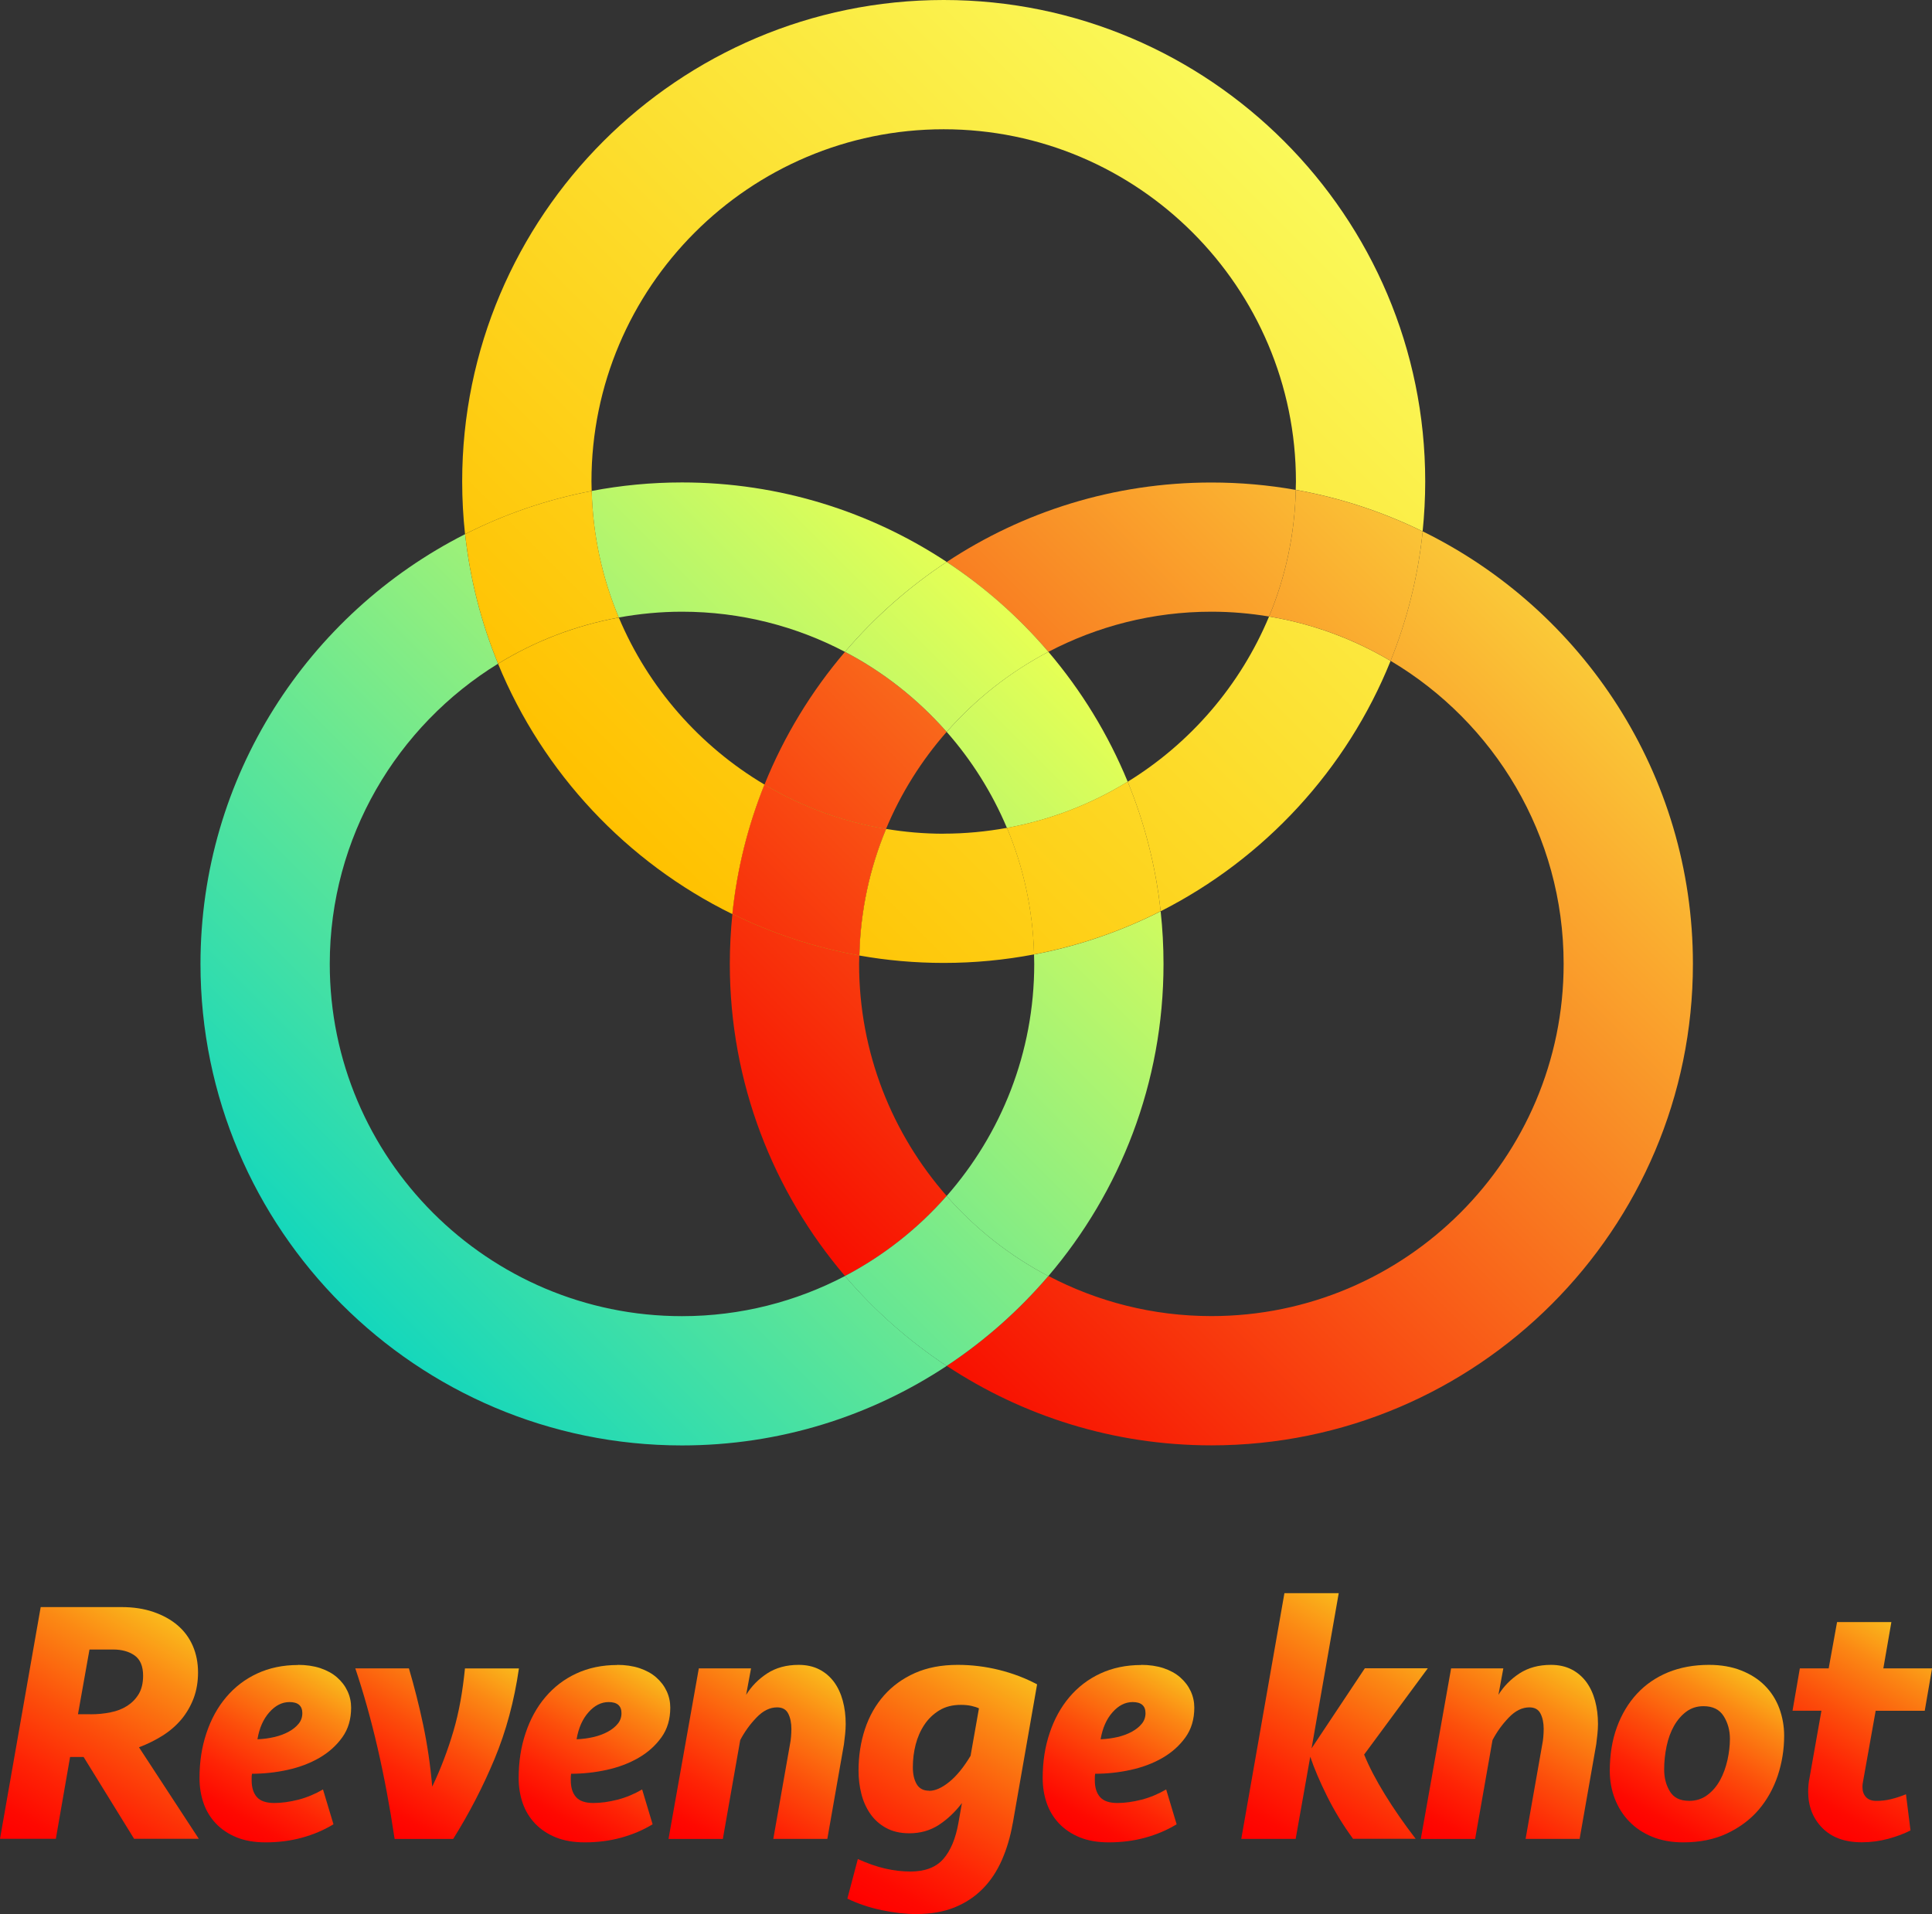 <?xml version="1.0" encoding="UTF-8"?><svg id="_レイヤー_2" xmlns="http://www.w3.org/2000/svg" xmlns:xlink="http://www.w3.org/1999/xlink" viewBox="0 0 276.77 274.23"><rect x="0" y="0" width="276.77" height="274.23" fill="#333333" stroke="none"/><defs><style>.cls-1{fill:none;}.cls-2{fill:url(#_名称未設定グラデーション_465);}.cls-3{fill:url(#_名称未設定グラデーション_457);}.cls-4{fill:url(#_名称未設定グラデーション_447);}.cls-5{fill:url(#_名称未設定グラデーション_496);}.cls-6{fill:url(#_名称未設定グラデーション_447-6);}.cls-7{fill:url(#_名称未設定グラデーション_447-3);}.cls-8{fill:url(#_名称未設定グラデーション_447-4);}.cls-9{fill:url(#_名称未設定グラデーション_447-2);}.cls-10{fill:url(#_名称未設定グラデーション_447-5);}.cls-11{fill:url(#_名称未設定グラデーション_457-6);}.cls-12{fill:url(#_名称未設定グラデーション_457-4);}.cls-13{fill:url(#_名称未設定グラデーション_457-5);}.cls-14{fill:url(#_名称未設定グラデーション_457-3);}.cls-15{fill:url(#_名称未設定グラデーション_457-2);}.cls-16{fill:url(#_名称未設定グラデーション_465-2);}.cls-17{fill:url(#_名称未設定グラデーション_465-3);}.cls-18{fill:url(#_名称未設定グラデーション_465-6);}.cls-19{fill:url(#_名称未設定グラデーション_465-7);}.cls-20{fill:url(#_名称未設定グラデーション_465-4);}.cls-21{fill:url(#_名称未設定グラデーション_465-5);}.cls-22{fill:url(#_名称未設定グラデーション_496-2);}.cls-23{fill:url(#_名称未設定グラデーション_496-3);}.cls-24{fill:url(#_名称未設定グラデーション_496-5);}.cls-25{fill:url(#_名称未設定グラデーション_496-6);}.cls-26{fill:url(#_名称未設定グラデーション_496-7);}.cls-27{fill:url(#_名称未設定グラデーション_496-8);}.cls-28{fill:url(#_名称未設定グラデーション_496-9);}.cls-29{fill:url(#_名称未設定グラデーション_496-4);}.cls-30{fill:url(#_名称未設定グラデーション_496-10);}.cls-31{fill:url(#_名称未設定グラデーション_496-11);}</style><linearGradient id="_名称未設定グラデーション_496" x1="5.67" y1="266.74" x2="25.36" y2="232.64" gradientUnits="userSpaceOnUse"><stop offset="0" stop-color="red"/><stop offset=".11" stop-color="#fe0901"/><stop offset=".29" stop-color="#fe2405"/><stop offset=".52" stop-color="#fc4f0b"/><stop offset=".8" stop-color="#fb8914"/><stop offset="1" stop-color="#faba1c"/></linearGradient><linearGradient id="_名称未設定グラデーション_496-2" x1="33.63" y1="263.19" x2="47.25" y2="239.6" xlink:href="#_名称未設定グラデーション_496"/><linearGradient id="_名称未設定グラデーション_496-3" x1="52.3" y1="261.01" x2="67.32" y2="234.98" xlink:href="#_名称未設定グラデーション_496"/><linearGradient id="_名称未設定グラデーション_496-4" x1="79.34" y1="263.19" x2="92.96" y2="239.6" xlink:href="#_名称未設定グラデーション_496"/><linearGradient id="_名称未設定グラデーション_496-5" x1="100.63" y1="266.27" x2="116.55" y2="238.71" xlink:href="#_名称未設定グラデーション_496"/><linearGradient id="_名称未設定グラデーション_496-6" x1="124.09" y1="273.58" x2="144.17" y2="238.79" xlink:href="#_名称未設定グラデーション_496"/><linearGradient id="_名称未設定グラデーション_496-7" x1="154.42" y1="263.19" x2="168.04" y2="239.6" xlink:href="#_名称未設定グラデーション_496"/><linearGradient id="_名称未設定グラデーション_496-8" x1="181.88" y1="265.81" x2="200.61" y2="233.36" xlink:href="#_名称未設定グラデーション_496"/><linearGradient id="_名称未設定グラデーション_496-9" x1="208.41" y1="266.27" x2="224.32" y2="238.71" xlink:href="#_名称未設定グラデーション_496"/><linearGradient id="_名称未設定グラデーション_496-10" x1="236.23" y1="263" x2="249.84" y2="239.42" xlink:href="#_名称未設定グラデーション_496"/><linearGradient id="_名称未設定グラデーション_496-11" x1="259.59" y1="261.32" x2="274.95" y2="234.72" xlink:href="#_名称未設定グラデーション_496"/><linearGradient id="_名称未設定グラデーション_465" x1="116.99" y1="148.29" x2="214.5" y2="50.78" gradientUnits="userSpaceOnUse"><stop offset="0" stop-color="#ffc100"/><stop offset="1" stop-color="#faf959"/></linearGradient><linearGradient id="_名称未設定グラデーション_465-2" x1="84.93" y1="116.23" x2="182.44" y2="18.71" xlink:href="#_名称未設定グラデーション_465"/><linearGradient id="_名称未設定グラデーション_465-3" x1="127.3" y1="158.6" x2="224.81" y2="61.09" xlink:href="#_名称未設定グラデーション_465"/><linearGradient id="_名称未設定グラデーション_465-4" x1="81" y1="112.3" x2="178.51" y2="14.79" xlink:href="#_名称未設定グラデーション_465"/><linearGradient id="_名称未設定グラデーション_457" x1="90.52" y1="152.61" x2="188.03" y2="55.09" gradientUnits="userSpaceOnUse"><stop offset="0" stop-color="#f80e00"/><stop offset="1" stop-color="#fac938"/></linearGradient><linearGradient id="_名称未設定グラデーション_457-2" x1="141.23" y1="203.32" x2="238.74" y2="105.8" xlink:href="#_名称未設定グラデーション_457"/><linearGradient id="_名称未設定グラデーション_457-3" x1="104.71" y1="166.79" x2="202.22" y2="69.28" xlink:href="#_名称未設定グラデーション_457"/><linearGradient id="_名称未設定グラデーション_457-4" x1="83.99" y1="146.08" x2="181.5" y2="48.57" xlink:href="#_名称未設定グラデーション_457"/><linearGradient id="_名称未設定グラデーション_465-5" x1="104.83" y1="136.13" x2="202.34" y2="38.62" xlink:href="#_名称未設定グラデーション_465"/><linearGradient id="_名称未設定グラデーション_457-5" x1="89.44" y1="151.52" x2="186.95" y2="54.01" xlink:href="#_名称未設定グラデーション_457"/><linearGradient id="_名称未設定グラデーション_457-6" x1="106.39" y1="168.47" x2="203.9" y2="70.96" xlink:href="#_名称未設定グラデーション_457"/><linearGradient id="_名称未設定グラデーション_447" x1="85.51" y1="223.43" x2="183.02" y2="125.92" gradientUnits="userSpaceOnUse"><stop offset="0" stop-color="#14d7bc"/><stop offset="1" stop-color="#e6ff54"/></linearGradient><linearGradient id="_名称未設定グラデーション_447-2" x1="59.51" y1="197.43" x2="157.02" y2="99.92" xlink:href="#_名称未設定グラデーション_447"/><linearGradient id="_名称未設定グラデーション_447-3" x1="48.45" y1="186.36" x2="145.96" y2="88.85" xlink:href="#_名称未設定グラデーション_447"/><linearGradient id="_名称未設定グラデーション_447-4" x1="23.85" y1="161.77" x2="121.36" y2="64.26" xlink:href="#_名称未設定グラデーション_447"/><linearGradient id="_名称未設定グラデーション_465-6" x1="64.42" y1="95.72" x2="161.93" y2="-1.79" xlink:href="#_名称未設定グラデーション_465"/><linearGradient id="_名称未設定グラデーション_465-7" x1="124.27" y1="155.57" x2="221.78" y2="58.06" xlink:href="#_名称未設定グラデーション_465"/><linearGradient id="_名称未設定グラデーション_447-5" x1="45.47" y1="183.39" x2="142.98" y2="85.88" xlink:href="#_名称未設定グラデーション_447"/><linearGradient id="_名称未設定グラデーション_447-6" x1="90.34" y1="228.26" x2="187.85" y2="130.74" xlink:href="#_名称未設定グラデーション_447"/></defs><g id="_レイヤー_1-2"><g><path class="cls-5" d="M28.37,239.63c0,1.33-.21,2.55-.62,3.66-.42,1.11-1,2.12-1.74,3.02-.75,.9-1.65,1.68-2.69,2.34-1.05,.66-2.19,1.23-3.41,1.69l8.57,13.11h-9.27l-7.23-11.72h-1.94l-2.04,11.72H0l5.83-33.2h11.57c1.69,0,3.22,.23,4.59,.7,1.36,.47,2.52,1.11,3.46,1.92,.95,.81,1.67,1.79,2.17,2.94,.5,1.15,.75,2.42,.75,3.81Zm-15.4,5.98c1,0,1.95-.09,2.87-.28,.91-.18,1.71-.49,2.39-.93,.68-.44,1.23-1,1.65-1.7,.41-.7,.62-1.57,.62-2.61,0-1.37-.41-2.34-1.22-2.91-.81-.57-1.84-.85-3.07-.85h-3.39l-1.65,9.27h1.79Z"/><path class="cls-22" d="M42.67,238.53c1.2,0,2.27,.16,3.22,.47,.95,.32,1.75,.76,2.39,1.32,.65,.57,1.15,1.22,1.5,1.97s.52,1.54,.52,2.37c0,1.66-.42,3.08-1.27,4.26-.85,1.18-1.94,2.16-3.29,2.94-1.35,.78-2.87,1.35-4.56,1.72-1.69,.37-3.39,.55-5.08,.55-.03,.2-.05,.37-.05,.5v.45c0,1.03,.25,1.83,.75,2.39,.5,.57,1.33,.85,2.49,.85,1.06,0,2.21-.16,3.44-.47,1.23-.32,2.41-.81,3.54-1.47l1.5,4.99c-1.36,.83-2.87,1.47-4.51,1.92s-3.38,.67-5.21,.67c-1.6,0-2.98-.24-4.16-.72-1.18-.48-2.17-1.15-2.97-1.99-.8-.85-1.39-1.83-1.77-2.94-.38-1.11-.57-2.3-.57-3.56,0-2.33,.33-4.48,1-6.46,.66-1.98,1.6-3.69,2.82-5.13s2.69-2.58,4.44-3.39c1.74-.81,3.7-1.22,5.86-1.22Zm-1.2,5.33c-1.06,0-2.03,.49-2.89,1.47-.87,.98-1.43,2.27-1.7,3.86,.83-.03,1.64-.14,2.42-.32,.78-.18,1.47-.44,2.07-.77,.6-.33,1.07-.71,1.42-1.15,.35-.43,.52-.93,.52-1.5,0-1.06-.62-1.59-1.84-1.59Z"/><path class="cls-23" d="M56.53,263.46c-1.36-9.17-3.24-17.32-5.63-24.43h7.68c.76,2.59,1.45,5.28,2.04,8.08s1.03,5.75,1.3,8.87c.63-1.33,1.2-2.65,1.69-3.96,.5-1.31,.95-2.65,1.35-4.01,.4-1.36,.73-2.78,1-4.26,.27-1.48,.48-3.05,.65-4.71h7.73c-.67,4.65-1.83,8.97-3.49,12.96-1.66,3.99-3.64,7.81-5.93,11.47h-8.38Z"/><path class="cls-29" d="M88.39,238.53c1.2,0,2.27,.16,3.22,.47,.95,.32,1.75,.76,2.39,1.32,.65,.57,1.15,1.22,1.5,1.97s.52,1.54,.52,2.37c0,1.66-.42,3.08-1.27,4.26-.85,1.18-1.94,2.16-3.29,2.94-1.35,.78-2.87,1.35-4.56,1.72-1.69,.37-3.39,.55-5.08,.55-.03,.2-.05,.37-.05,.5v.45c0,1.03,.25,1.83,.75,2.39,.5,.57,1.33,.85,2.49,.85,1.06,0,2.21-.16,3.44-.47,1.23-.32,2.41-.81,3.54-1.47l1.5,4.99c-1.36,.83-2.87,1.47-4.51,1.92s-3.38,.67-5.21,.67c-1.6,0-2.98-.24-4.16-.72-1.18-.48-2.17-1.15-2.97-1.99-.8-.85-1.39-1.83-1.77-2.94-.38-1.11-.57-2.3-.57-3.56,0-2.33,.33-4.48,1-6.46,.66-1.98,1.6-3.69,2.82-5.13s2.69-2.58,4.44-3.39c1.74-.81,3.7-1.22,5.86-1.22Zm-1.2,5.33c-1.06,0-2.03,.49-2.89,1.47-.87,.98-1.43,2.27-1.7,3.86,.83-.03,1.64-.14,2.42-.32,.78-.18,1.47-.44,2.07-.77,.6-.33,1.07-.71,1.42-1.15,.35-.43,.52-.93,.52-1.5,0-1.06-.62-1.59-1.84-1.59Z"/><path class="cls-24" d="M95.77,263.46l4.34-24.43h7.48l-.7,3.79c.76-1.23,1.77-2.25,3.02-3.07,1.25-.81,2.75-1.22,4.5-1.22,1.12,0,2.11,.22,2.95,.65,.84,.43,1.54,1.03,2.11,1.79,.56,.76,.98,1.66,1.26,2.69,.28,1.03,.42,2.14,.42,3.34,0,.47-.03,.95-.08,1.45-.05,.5-.11,.98-.17,1.45l-2.38,13.56h-7.74l2.39-13.56c.07-.33,.12-.69,.15-1.07,.03-.38,.05-.76,.05-1.12,0-.86-.15-1.6-.45-2.19-.3-.6-.83-.9-1.6-.9-1.03,0-2.01,.48-2.94,1.45-.93,.96-1.71,2.04-2.34,3.24l-2.49,14.16h-7.78Z"/><path class="cls-25" d="M145.07,261.27c-.33,1.89-.85,3.64-1.55,5.23-.7,1.59-1.61,2.97-2.74,4.11-1.13,1.15-2.48,2.04-4.04,2.67-1.56,.63-3.39,.95-5.48,.95-1.5,0-3.13-.18-4.91-.55-1.78-.37-3.43-.92-4.96-1.66l1.5-5.67c1.4,.63,2.71,1.09,3.94,1.37,1.23,.28,2.43,.42,3.59,.42,2.09,0,3.66-.6,4.71-1.79,1.05-1.2,1.77-2.92,2.17-5.18l.5-2.84c-.96,1.27-2.06,2.31-3.29,3.12-1.23,.8-2.64,1.21-4.24,1.21-1.3,0-2.41-.26-3.34-.77-.93-.51-1.69-1.2-2.27-2.04-.58-.85-1.01-1.8-1.27-2.87-.27-1.06-.4-2.16-.4-3.29,0-2.13,.31-4.11,.92-5.96,.61-1.84,1.52-3.45,2.72-4.81,1.2-1.36,2.67-2.43,4.44-3.22,1.76-.78,3.81-1.17,6.13-1.17,1.99,0,3.96,.24,5.91,.72,1.94,.48,3.76,1.17,5.46,2.07l-3.49,19.94Zm-11.97-4.69c.86,0,1.82-.42,2.87-1.27,1.05-.84,2.07-2.09,3.07-3.75l1.2-6.8c-.27-.13-.62-.25-1.07-.35-.45-.1-.96-.15-1.52-.15-1.2,0-2.23,.26-3.09,.79-.87,.53-1.58,1.22-2.14,2.06s-.98,1.8-1.25,2.85-.4,2.14-.4,3.23c0,.99,.18,1.8,.55,2.43,.37,.63,.96,.94,1.79,.94Z"/><path class="cls-26" d="M163.46,238.53c1.2,0,2.27,.16,3.22,.47,.95,.32,1.75,.76,2.39,1.32,.65,.57,1.15,1.22,1.5,1.97s.52,1.54,.52,2.37c0,1.66-.42,3.08-1.27,4.26-.85,1.18-1.94,2.16-3.29,2.94-1.35,.78-2.87,1.35-4.56,1.72-1.69,.37-3.39,.55-5.08,.55-.03,.2-.05,.37-.05,.5v.45c0,1.03,.25,1.83,.75,2.39,.5,.57,1.33,.85,2.49,.85,1.06,0,2.21-.16,3.44-.47,1.23-.32,2.41-.81,3.54-1.47l1.5,4.99c-1.36,.83-2.87,1.47-4.51,1.92s-3.38,.67-5.21,.67c-1.6,0-2.98-.24-4.16-.72-1.18-.48-2.17-1.15-2.97-1.99-.8-.85-1.39-1.83-1.77-2.94-.38-1.11-.57-2.3-.57-3.56,0-2.33,.33-4.48,1-6.46,.66-1.98,1.6-3.69,2.82-5.13s2.69-2.58,4.44-3.39c1.74-.81,3.7-1.22,5.86-1.22Zm-1.2,5.33c-1.06,0-2.03,.49-2.89,1.47-.87,.98-1.43,2.27-1.7,3.86,.83-.03,1.64-.14,2.42-.32,.78-.18,1.47-.44,2.07-.77,.6-.33,1.07-.71,1.42-1.15,.35-.43,.52-.93,.52-1.5,0-1.06-.62-1.59-1.84-1.59Z"/><path class="cls-27" d="M177.82,263.46l6.18-35.2h7.78l-3.89,22.23,7.63-11.47h9.02l-9.12,12.36c.7,1.73,1.69,3.63,2.97,5.71,1.28,2.08,2.75,4.2,4.41,6.36h-8.97c-1.43-1.96-2.67-3.99-3.71-6.08s-1.85-3.99-2.42-5.68l-2.09,11.77h-7.78Z"/><path class="cls-28" d="M203.54,263.46l4.34-24.43h7.48l-.7,3.79c.76-1.23,1.77-2.25,3.02-3.07,1.25-.81,2.75-1.22,4.5-1.22,1.12,0,2.11,.22,2.95,.65,.84,.43,1.54,1.03,2.11,1.79,.56,.76,.98,1.66,1.26,2.69,.28,1.03,.42,2.14,.42,3.34,0,.47-.03,.95-.08,1.45-.05,.5-.11,.98-.17,1.45l-2.38,13.56h-7.74l2.39-13.56c.07-.33,.12-.69,.15-1.07,.03-.38,.05-.76,.05-1.12,0-.86-.15-1.6-.45-2.19-.3-.6-.83-.9-1.6-.9-1.03,0-2.01,.48-2.94,1.45-.93,.96-1.71,2.04-2.34,3.24l-2.49,14.16h-7.78Z"/><path class="cls-30" d="M255.59,248.7c0,1.96-.31,3.86-.92,5.71-.62,1.84-1.53,3.47-2.74,4.89-1.21,1.41-2.73,2.54-4.54,3.39-1.81,.85-3.9,1.27-6.26,1.27-1.66,0-3.14-.27-4.44-.8-1.3-.53-2.39-1.26-3.29-2.19-.9-.93-1.59-2.02-2.07-3.27-.48-1.25-.72-2.57-.72-3.96,0-2.33,.34-4.42,1.02-6.28,.68-1.86,1.64-3.46,2.87-4.79,1.23-1.33,2.72-2.35,4.46-3.07,1.74-.71,3.7-1.07,5.86-1.07,1.73,0,3.27,.27,4.61,.8,1.35,.53,2.48,1.25,3.39,2.17,.91,.91,1.6,1.99,2.07,3.24,.46,1.25,.7,2.57,.7,3.96Zm-13.66,9.32c1.03,0,1.92-.28,2.67-.85,.75-.56,1.35-1.28,1.82-2.14,.47-.86,.81-1.82,1.05-2.87,.23-1.05,.35-2.05,.35-3.02,0-1.23-.3-2.32-.9-3.27-.6-.95-1.56-1.42-2.89-1.42-.93,0-1.74,.26-2.44,.77-.7,.52-1.29,1.2-1.77,2.04-.48,.85-.84,1.82-1.07,2.92-.23,1.1-.35,2.21-.35,3.34,0,1.2,.27,2.24,.82,3.14,.55,.9,1.45,1.35,2.72,1.35Z"/><path class="cls-31" d="M257.83,239.03h4.14l1.2-6.63h7.78l-1.15,6.63h6.98l-1.05,6.08h-7.03l-1.79,10.03c-.03,.17-.06,.32-.08,.47-.02,.15-.02,.31-.02,.47,0,.56,.17,1.03,.5,1.39,.33,.36,.83,.55,1.5,.55s1.4-.08,2.09-.25c.7-.17,1.41-.4,2.14-.7l.65,5.18c-.9,.47-1.96,.86-3.19,1.2-1.23,.33-2.49,.5-3.79,.5-2.43,0-4.31-.69-5.66-2.06-1.35-1.38-2.02-3.11-2.02-5.2,0-.33,.02-.67,.05-1.02,.03-.35,.08-.67,.15-.97l1.7-9.6h-4.14l1.05-6.08Z"/></g><g><path class="cls-1" d="M104.92,130.96c-15.12-7.42-27.15-20.21-33.57-35.87-14.45,8.89-24.11,24.84-24.11,43.02,0,27.83,22.64,50.46,50.46,50.46,8.42,0,16.36-2.08,23.35-5.75-10.28-12.05-16.5-27.67-16.5-44.72,0-2.41,.13-4.8,.37-7.15Z"/><path class="cls-1" d="M148.13,136.74c-4.19,.8-8.52,1.22-12.94,1.22-4.12,0-8.17-.37-12.09-1.06,0,.4-.03,.8-.03,1.2,0,12.73,4.75,24.36,12.55,33.25,7.8-8.89,12.55-20.52,12.55-33.25,0-.46-.02-.91-.03-1.36Z"/><path class="cls-1" d="M109.52,112.4c2.81-6.97,6.73-13.38,11.53-19.01-6.99-3.66-14.93-5.75-23.35-5.75-3.09,0-6.11,.29-9.05,.83,4.22,10.04,11.59,18.42,20.87,23.93Z"/><path class="cls-1" d="M135.62,80.51c10.89-7.19,23.92-11.39,37.92-11.39,4.12,0,8.17,.37,12.09,1.06,0-.4,.03-.8,.03-1.2,0-27.83-22.64-50.46-50.46-50.46s-50.46,22.64-50.46,50.46c0,.46,.02,.91,.03,1.36,4.19-.8,8.52-1.22,12.94-1.22,14,0,27.03,4.19,37.92,11.39Z"/><path class="cls-1" d="M150.18,93.39c4.71,5.52,8.57,11.79,11.36,18.61,9-5.54,16.14-13.82,20.25-23.67-2.69-.44-5.45-.69-8.26-.69-8.42,0-16.36,2.08-23.35,5.75Z"/><path class="cls-1" d="M166.27,130.56c.27,2.48,.41,5,.41,7.55,0,17.05-6.22,32.66-16.5,44.72,6.99,3.66,14.93,5.75,23.35,5.75,27.83,0,50.46-22.64,50.46-50.46,0-18.46-9.96-34.62-24.79-43.42-6.27,15.57-18.06,28.34-32.94,35.87Z"/><path class="cls-1" d="M135.2,119.45c3.09,0,6.11-.29,9.05-.83-2.13-5.06-5.06-9.69-8.63-13.76-3.6,4.1-6.55,8.79-8.68,13.9,2.69,.44,5.45,.69,8.26,.69Z"/><path class="cls-2" d="M135.2,119.45c-2.81,0-5.57-.24-8.26-.69-2.34,5.61-3.68,11.73-3.83,18.14,3.93,.7,7.97,1.06,12.09,1.06,4.42,0,8.74-.42,12.94-1.22-.17-6.41-1.53-12.52-3.88-18.13-2.94,.53-5.96,.83-9.05,.83Z"/><path class="cls-16" d="M104.92,130.96c.67-6.49,2.25-12.72,4.6-18.55-9.28-5.51-16.65-13.9-20.87-23.93-6.24,1.14-12.08,3.41-17.3,6.62,6.43,15.66,18.45,28.45,33.57,35.87Z"/><path class="cls-17" d="M161.55,112c2.39,5.83,4.01,12.06,4.72,18.56,14.87-7.54,26.67-20.31,32.94-35.87-5.27-3.13-11.15-5.32-17.41-6.36-4.11,9.85-11.24,18.13-20.25,23.67Z"/><path class="cls-20" d="M84.73,68.98c0-27.83,22.64-50.46,50.46-50.46s50.46,22.64,50.46,50.46c0,.4-.02,.8-.03,1.2,6.41,1.14,12.51,3.17,18.18,5.95,.24-2.35,.37-4.74,.37-7.15C204.18,30.95,173.23,0,135.2,0S66.21,30.95,66.21,68.98c0,2.55,.14,5.07,.41,7.55,5.65-2.86,11.74-4.97,18.14-6.19-.01-.45-.03-.91-.03-1.36Z"/><path class="cls-3" d="M135.62,80.51c5.44,3.59,10.35,7.94,14.57,12.88,6.99-3.66,14.93-5.75,23.35-5.75,2.81,0,5.57,.24,8.26,.69,2.34-5.61,3.68-11.73,3.83-18.14-3.93-.7-7.97-1.06-12.09-1.06-14,0-27.03,4.19-37.92,11.39Z"/><path class="cls-15" d="M203.81,76.13c-.67,6.49-2.25,12.72-4.6,18.55,14.83,8.8,24.79,24.96,24.79,43.42,0,27.83-22.64,50.46-50.46,50.46-8.42,0-16.36-2.08-23.35-5.75-4.22,4.95-9.12,9.29-14.57,12.88,10.89,7.19,23.92,11.39,37.92,11.39,38.04,0,68.98-30.95,68.98-68.98,0-27.18-15.81-50.74-38.71-61.97Z"/><path class="cls-14" d="M123.1,136.9c-6.41-1.14-12.51-3.17-18.18-5.95-.24,2.35-.37,4.74-.37,7.15,0,17.05,6.22,32.66,16.5,44.72,5.54-2.9,10.47-6.81,14.57-11.47-7.8-8.89-12.55-20.52-12.55-33.25,0-.4,.02-.8,.03-1.2Z"/><path class="cls-12" d="M135.62,104.86c-4.09-4.66-9.03-8.56-14.57-11.47-4.8,5.63-8.72,12.04-11.53,19.01,5.27,3.13,11.15,5.32,17.41,6.36,2.13-5.11,5.08-9.8,8.68-13.9Z"/><path class="cls-21" d="M109.52,112.4c-2.35,5.83-3.93,12.06-4.6,18.55,5.67,2.78,11.77,4.81,18.18,5.95,.15-6.41,1.49-12.53,3.83-18.14-6.27-1.04-12.15-3.23-17.41-6.36Z"/><path class="cls-13" d="M109.52,112.4c-2.35,5.83-3.93,12.06-4.6,18.55,5.67,2.78,11.77,4.81,18.18,5.95,.15-6.41,1.49-12.53,3.83-18.14-6.27-1.04-12.15-3.23-17.41-6.36Z"/><path class="cls-11" d="M181.8,88.33c6.27,1.04,12.15,3.23,17.41,6.36,2.35-5.83,3.93-12.06,4.6-18.55-5.67-2.78-11.77-4.81-18.18-5.95-.15,6.41-1.49,12.53-3.83,18.14Z"/><path class="cls-4" d="M166.27,130.56c-5.65,2.86-11.74,4.97-18.14,6.19,.01,.45,.03,.91,.03,1.36,0,12.73-4.75,24.36-12.55,33.25,4.09,4.66,9.03,8.56,14.57,11.47,10.28-12.05,16.5-27.67,16.5-44.72,0-2.55-.14-5.07-.41-7.55Z"/><path class="cls-9" d="M135.62,104.86c3.57,4.06,6.5,8.7,8.63,13.76,6.24-1.14,12.08-3.41,17.3-6.62-2.8-6.81-6.65-13.08-11.36-18.61-5.54,2.9-10.47,6.81-14.57,11.47Z"/><path class="cls-7" d="M121.05,182.82c-6.99,3.66-14.93,5.75-23.35,5.75-27.83,0-50.46-22.64-50.46-50.46,0-18.17,9.66-34.13,24.11-43.02-2.39-5.83-4.01-12.06-4.72-18.56-22.47,11.39-37.91,34.71-37.91,61.58,0,38.04,30.95,68.98,68.98,68.98,14,0,27.03-4.19,37.92-11.39-5.44-3.59-10.35-7.94-14.57-12.88Z"/><path class="cls-8" d="M121.05,93.39c4.22-4.95,9.12-9.29,14.57-12.88-10.89-7.19-23.92-11.39-37.92-11.39-4.42,0-8.74,.42-12.94,1.22,.17,6.41,1.53,12.52,3.88,18.13,2.94-.53,5.96-.83,9.05-.83,8.42,0,16.36,2.08,23.35,5.75Z"/><path class="cls-18" d="M88.65,88.47c-2.35-5.6-3.71-11.72-3.88-18.13-6.4,1.22-12.49,3.32-18.14,6.19,.71,6.5,2.33,12.73,4.72,18.56,5.22-3.21,11.06-5.48,17.3-6.62Z"/><path class="cls-19" d="M148.13,136.74c6.4-1.22,12.49-3.32,18.14-6.19-.71-6.5-2.33-12.73-4.72-18.56-5.22,3.21-11.06,5.48-17.3,6.62,2.35,5.6,3.71,11.72,3.88,18.13Z"/><path class="cls-10" d="M135.62,104.86c4.09-4.66,9.03-8.56,14.57-11.47-4.22-4.95-9.12-9.29-14.57-12.88-5.44,3.59-10.35,7.94-14.57,12.88,5.54,2.9,10.47,6.81,14.57,11.47Z"/><path class="cls-6" d="M150.18,182.82c-5.54-2.9-10.47-6.81-14.57-11.47-4.09,4.66-9.03,8.56-14.57,11.47,4.22,4.95,9.12,9.29,14.57,12.88,5.44-3.59,10.35-7.94,14.57-12.88Z"/></g></g></svg>